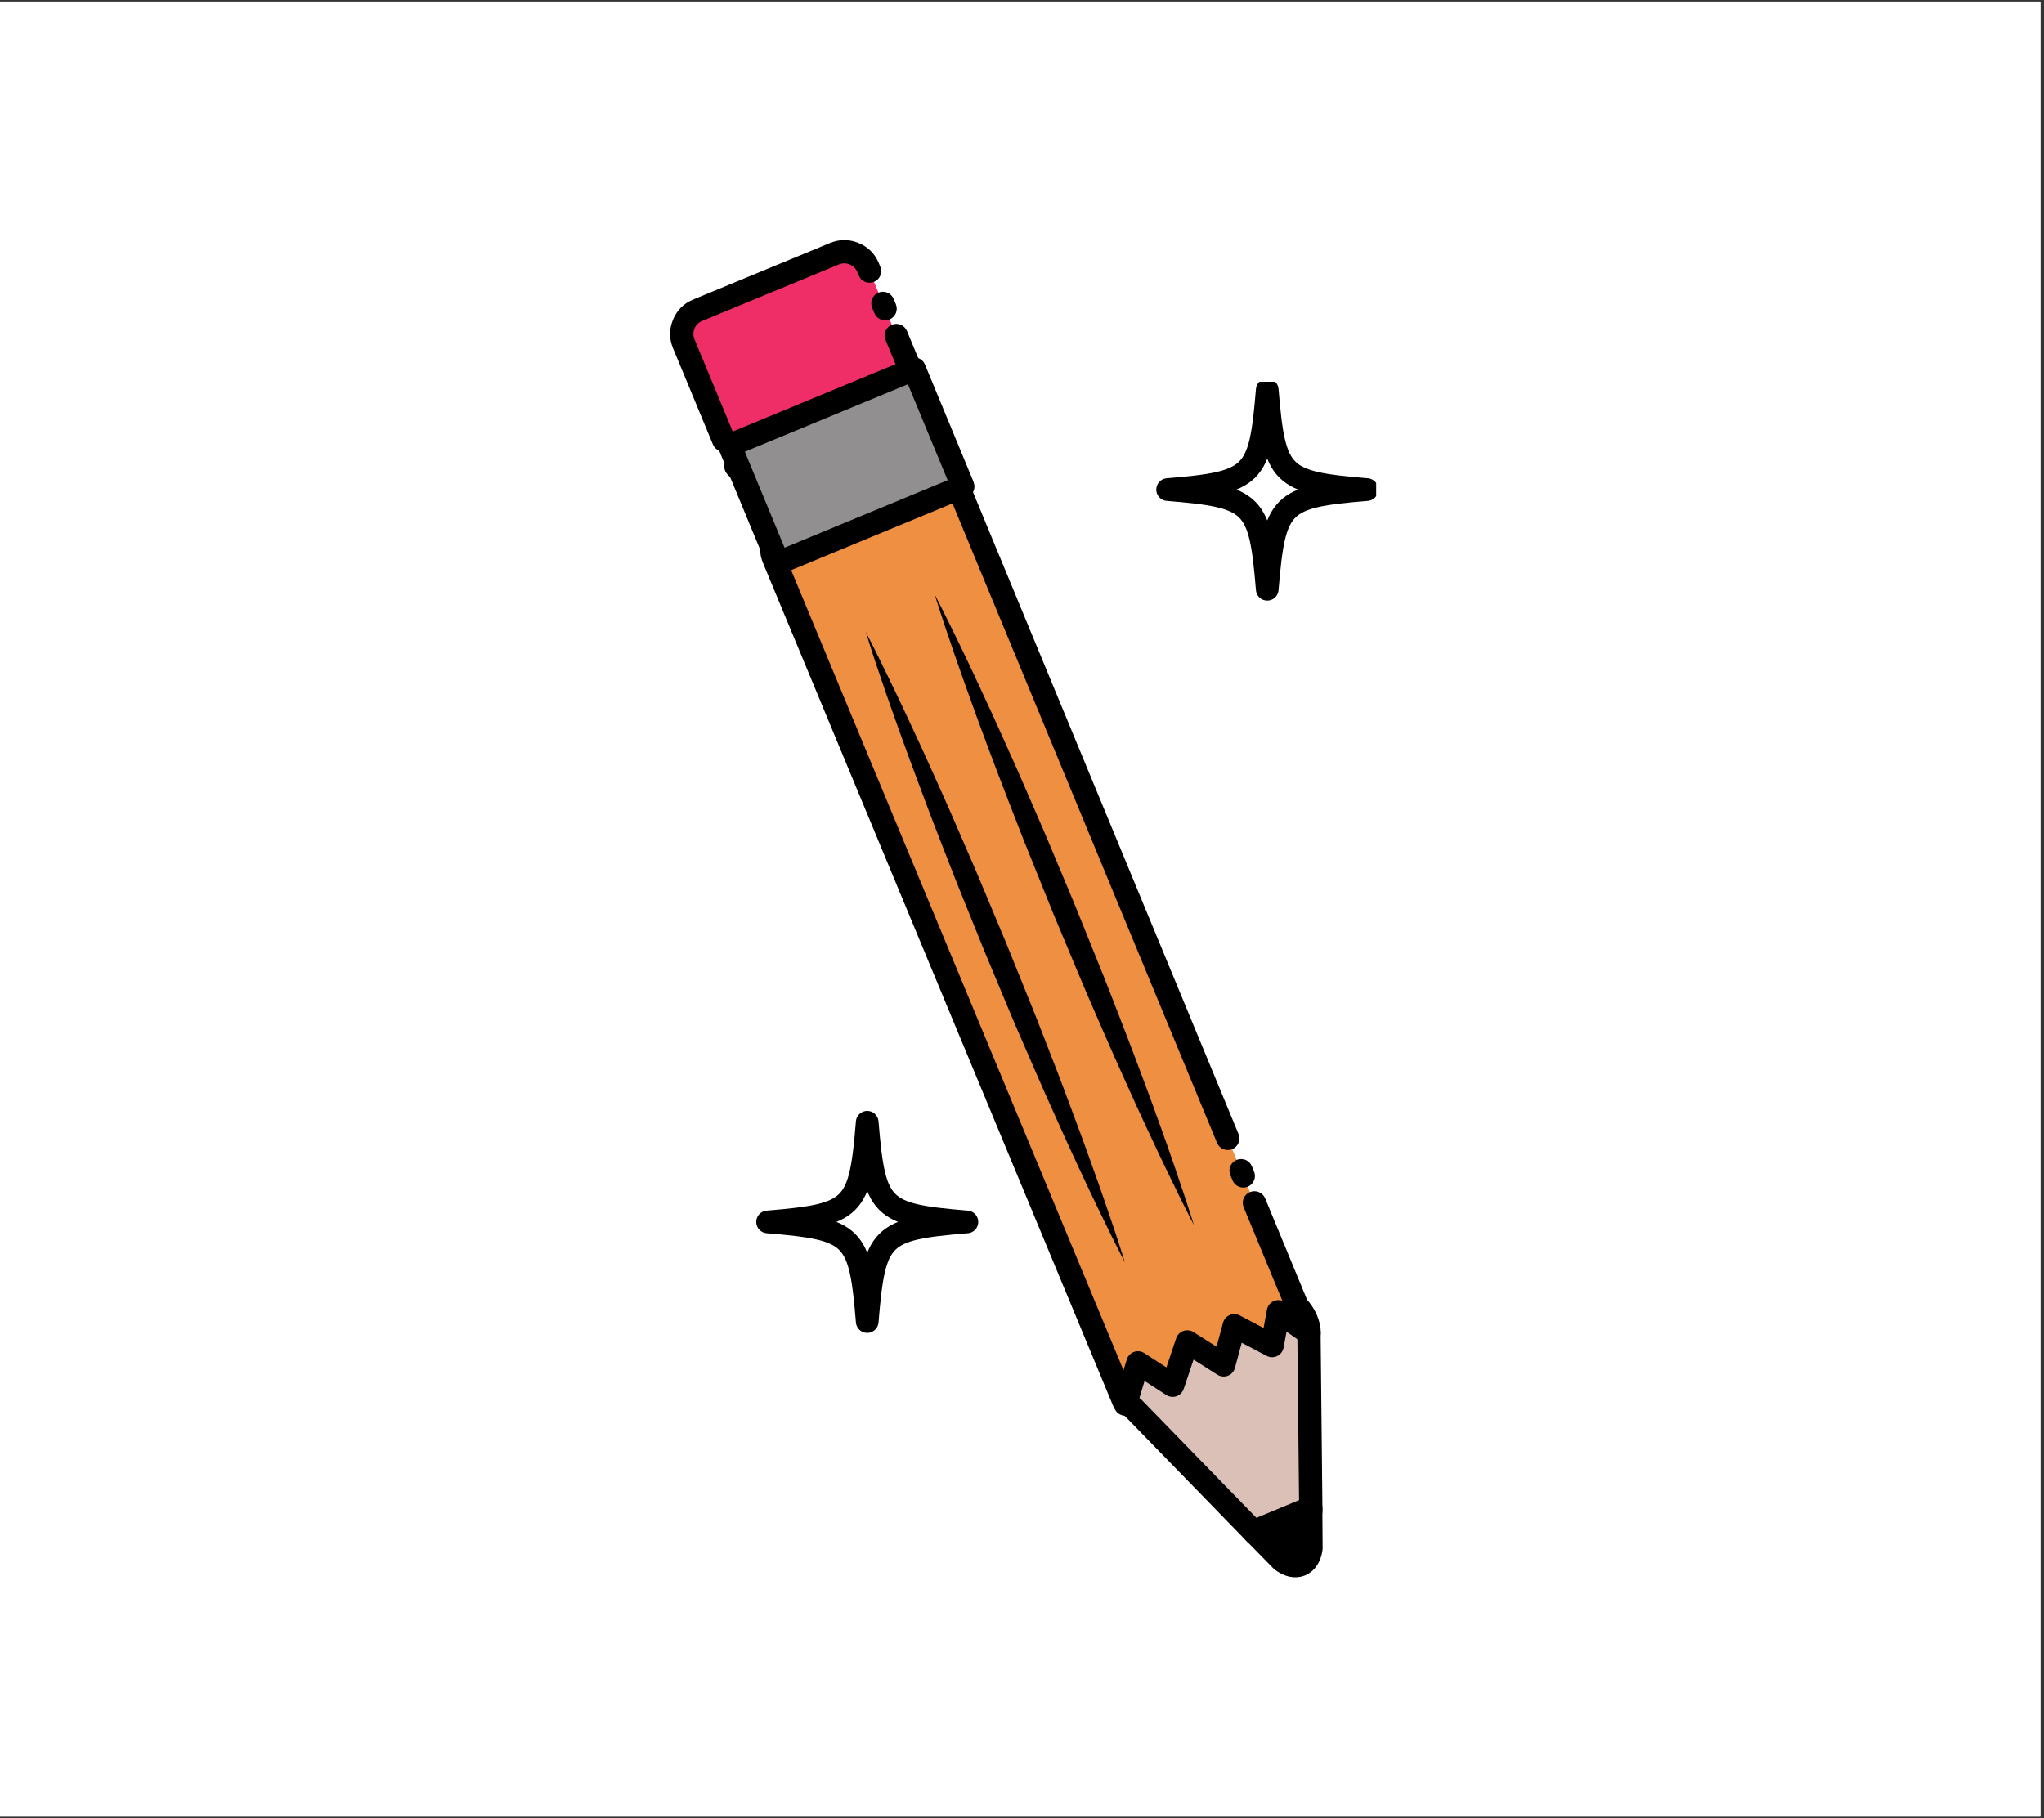 <svg xmlns="http://www.w3.org/2000/svg" xmlns:xlink="http://www.w3.org/1999/xlink" width="571" zoomAndPan="magnify" viewBox="0 0 428.25 381" height="508" preserveAspectRatio="xMidYMid meet" version="1.2"><rect x="0" y="0" width="428.25" height="381" fill="#333333" stroke="none"/><defs><clipPath id="c267921594"><path d="M 0 0.332 L 427.5 0.332 L 427.5 380.664 L 0 380.664 Z M 0 0.332 "/></clipPath><clipPath id="24a7824eea"><path d="M 241 80 L 288.328 80 L 288.328 127 L 241 127 Z M 241 80 "/></clipPath></defs><g id="3520f0b697"><g clip-rule="nonzero" clip-path="url(#c267921594)"><path style=" stroke:none;fill-rule:nonzero;fill:#ffffff;fill-opacity:1;" d="M 0 0.332 L 427.5 0.332 L 427.5 380.668 L 0 380.668 Z M 0 0.332 "/><path style=" stroke:none;fill-rule:nonzero;fill:#ffffff;fill-opacity:1;" d="M 0 0.332 L 427.5 0.332 L 427.5 380.668 L 0 380.668 Z M 0 0.332 "/></g><path style=" stroke:none;fill-rule:nonzero;fill:#dac0b7;fill-opacity:1;" d="M 262.648 321.852 L 237.137 295.672 C 234.238 293.438 233.273 287.051 236.66 285.656 L 267.168 273.129 C 270.555 271.742 274.281 276.996 273.793 280.621 L 274.172 317.098 L 262.648 321.852 "/><path style="fill:none;stroke-width:40;stroke-linecap:round;stroke-linejoin:round;stroke:#000000;stroke-opacity:1;stroke-miterlimit:10;" d="M 2522.214 1046.809 L 2312.797 1262.115 C 2289.005 1280.491 2281.085 1333.016 2308.885 1344.485 L 2559.314 1447.511 C 2587.114 1458.916 2617.704 1415.707 2613.696 1385.895 L 2616.806 1085.906 Z M 2522.214 1046.809 " transform="matrix(0.122,0,0,-0.122,-44.614,449.136)"/><path style=" stroke:none;fill-rule:nonzero;fill:#000000;fill-opacity:1;" d="M 274.148 316.441 L 274.207 324.879 C 273.707 328.441 270.969 329.562 268.105 327.387 L 262.207 321.379 L 274.148 316.441 "/><path style="fill:none;stroke-width:40;stroke-linecap:round;stroke-linejoin:round;stroke:#000000;stroke-opacity:1;stroke-miterlimit:10;" d="M 2616.614 1091.303 L 2617.095 1021.912 C 2612.991 992.613 2590.513 983.361 2567.009 1001.287 L 2518.591 1050.696 Z M 2616.614 1091.303 " transform="matrix(0.122,0,0,-0.122,-44.614,449.136)"/><path style=" stroke:none;fill-rule:nonzero;fill:#ef2e68;fill-opacity:1;" d="M 143.262 72.039 C 142.117 69.293 143.43 66.141 146.172 65.012 L 174.836 53.168 C 177.59 52.035 180.746 53.336 181.879 56.086 L 191.965 80.395 C 193.098 83.141 191.793 86.289 189.043 87.434 L 160.375 99.266 C 157.625 100.395 154.48 99.094 153.336 96.348 L 143.262 72.039 "/><path style=" stroke:none;fill-rule:nonzero;fill:#000000;fill-opacity:1;" d="M 182.73 64.492 L 183.195 65.617 C 183.32 65.914 183.496 66.176 183.723 66.406 C 183.953 66.633 184.215 66.809 184.516 66.934 C 184.812 67.055 185.125 67.117 185.445 67.117 C 185.77 67.117 186.082 67.055 186.379 66.934 C 186.676 66.809 186.941 66.633 187.168 66.406 C 187.398 66.176 187.574 65.914 187.699 65.617 C 187.82 65.316 187.883 65.008 187.883 64.688 C 187.883 64.363 187.82 64.055 187.699 63.754 L 187.23 62.633 C 187.109 62.332 186.934 62.07 186.703 61.844 C 186.477 61.613 186.211 61.438 185.914 61.316 C 185.613 61.191 185.305 61.129 184.98 61.129 C 184.656 61.129 184.348 61.191 184.047 61.316 C 183.75 61.438 183.484 61.613 183.258 61.844 C 183.031 62.07 182.852 62.332 182.73 62.633 C 182.605 62.93 182.543 63.238 182.543 63.562 C 182.543 63.883 182.605 64.195 182.73 64.492 Z M 185.527 71.234 L 189.715 81.324 C 190.023 82.074 190.023 82.828 189.711 83.586 C 189.395 84.34 188.863 84.875 188.105 85.188 L 161.012 96.371 C 160.715 96.492 160.449 96.668 160.223 96.898 C 159.992 97.125 159.816 97.387 159.695 97.684 C 159.57 97.984 159.508 98.293 159.508 98.617 C 159.508 98.938 159.57 99.25 159.691 99.547 C 159.816 99.844 159.992 100.109 160.219 100.336 C 160.449 100.562 160.711 100.738 161.012 100.863 C 161.309 100.988 161.621 101.047 161.941 101.051 C 162.266 101.051 162.578 100.988 162.875 100.863 L 189.977 89.68 C 191.973 88.852 193.383 87.438 194.211 85.445 C 195.039 83.453 195.039 81.461 194.215 79.461 L 190.027 69.371 C 189.906 69.074 189.73 68.812 189.5 68.582 C 189.273 68.355 189.008 68.18 188.711 68.055 C 188.41 67.934 188.102 67.871 187.777 67.871 C 187.453 67.871 187.145 67.934 186.844 68.055 C 186.547 68.18 186.285 68.355 186.055 68.582 C 185.828 68.812 185.652 69.074 185.527 69.371 C 185.402 69.668 185.34 69.98 185.34 70.301 C 185.34 70.625 185.402 70.934 185.527 71.234 Z M 156.527 96.637 C 156.348 96.5 156.188 96.348 156.047 96.176 C 155.84 95.93 155.594 95.73 155.309 95.578 C 155.023 95.43 154.719 95.34 154.395 95.309 C 154.074 95.281 153.758 95.312 153.449 95.41 C 153.141 95.504 152.863 95.656 152.617 95.863 C 152.367 96.07 152.168 96.316 152.016 96.602 C 151.867 96.887 151.777 97.188 151.746 97.512 C 151.719 97.832 151.75 98.145 151.848 98.453 C 151.941 98.762 152.094 99.039 152.301 99.289 C 152.68 99.742 153.105 100.148 153.578 100.508 C 153.836 100.703 154.121 100.84 154.434 100.922 C 154.746 101.004 155.062 101.023 155.383 100.98 C 155.699 100.938 156 100.832 156.281 100.672 C 156.559 100.508 156.797 100.301 156.992 100.043 C 157.188 99.785 157.324 99.5 157.41 99.191 C 157.492 98.879 157.512 98.562 157.465 98.242 C 157.422 97.922 157.32 97.625 157.156 97.344 C 156.992 97.066 156.785 96.832 156.527 96.637 Z M 153.879 91.293 L 145.512 71.109 C 145.199 70.355 145.195 69.602 145.508 68.852 C 145.82 68.098 146.352 67.566 147.102 67.258 L 175.77 55.414 C 176.523 55.105 177.277 55.105 178.031 55.418 C 178.785 55.73 179.316 56.262 179.625 57.012 L 179.934 57.754 C 180.055 58.051 180.23 58.312 180.461 58.543 C 180.688 58.77 180.953 58.945 181.25 59.07 C 181.551 59.191 181.859 59.254 182.184 59.254 C 182.508 59.254 182.816 59.191 183.117 59.07 C 183.414 58.945 183.68 58.77 183.906 58.543 C 184.133 58.312 184.312 58.051 184.434 57.754 C 184.559 57.453 184.621 57.145 184.621 56.82 C 184.621 56.5 184.559 56.188 184.434 55.891 L 184.133 55.16 C 183.309 53.164 181.898 51.754 179.898 50.926 C 177.902 50.102 175.906 50.098 173.906 50.922 L 145.242 62.766 C 143.246 63.586 141.836 64.996 141.008 66.988 C 140.18 68.984 140.18 70.977 141.008 72.969 L 149.375 93.152 C 149.5 93.453 149.676 93.715 149.902 93.941 C 150.133 94.172 150.395 94.348 150.695 94.473 C 150.992 94.594 151.305 94.656 151.625 94.656 C 151.949 94.656 152.262 94.594 152.559 94.473 C 152.855 94.348 153.121 94.172 153.348 93.945 C 153.578 93.715 153.754 93.453 153.879 93.156 C 154 92.859 154.062 92.547 154.062 92.227 C 154.062 91.902 154 91.594 153.879 91.293 Z M 153.879 91.293 "/><path style=" stroke:none;fill-rule:nonzero;fill:#ee8f42;fill-opacity:1;" d="M 235.785 294.25 C 235.75 294.191 235.527 293.824 235.504 293.766 L 162.117 117.066 C 160.984 114.34 162.289 111.215 165.02 110.086 L 193.453 98.34 C 196.18 97.211 199.312 98.512 200.445 101.246 L 273.672 278.297 C 273.695 278.371 273.805 279.016 273.816 279.078 L 267.848 274.867 L 266.531 281.98 L 258.602 277.801 L 256.387 286.031 L 248.746 281.191 L 245.688 290.301 L 238.418 285.582 L 235.785 294.25 "/><path style=" stroke:none;fill-rule:nonzero;fill:#000000;fill-opacity:1;" d="M 257.777 246.238 L 258.242 247.363 C 258.363 247.66 258.539 247.922 258.77 248.152 C 258.996 248.379 259.258 248.555 259.559 248.68 C 259.855 248.805 260.168 248.863 260.488 248.867 C 260.812 248.867 261.125 248.805 261.422 248.68 C 261.723 248.559 261.984 248.383 262.215 248.156 C 262.441 247.926 262.617 247.664 262.742 247.367 C 262.867 247.07 262.93 246.758 262.93 246.438 C 262.93 246.113 262.867 245.805 262.746 245.504 L 262.281 244.383 C 262.156 244.082 261.98 243.82 261.754 243.594 C 261.523 243.363 261.262 243.188 260.961 243.062 C 260.664 242.941 260.355 242.879 260.031 242.879 C 259.707 242.879 259.398 242.938 259.098 243.062 C 258.801 243.184 258.535 243.359 258.309 243.59 C 258.078 243.816 257.902 244.078 257.777 244.375 C 257.652 244.676 257.59 244.984 257.59 245.309 C 257.59 245.629 257.652 245.941 257.777 246.238 Z M 260.566 252.98 L 271.418 279.227 L 273.672 278.297 L 271.359 279.066 C 271.332 278.984 271.316 278.922 271.305 278.871 C 271.309 278.898 271.316 278.941 271.328 278.996 C 271.344 279.074 271.363 279.191 271.391 279.352 C 271.41 279.457 271.422 279.523 271.43 279.551 L 273.816 279.078 L 275.223 277.09 L 269.254 272.883 C 268.988 272.695 268.699 272.566 268.387 272.496 C 268.07 272.426 267.754 272.418 267.434 272.473 C 267.117 272.527 266.82 272.641 266.547 272.812 C 266.273 272.984 266.043 273.203 265.859 273.465 C 265.652 273.758 265.516 274.078 265.453 274.426 L 264.137 281.539 L 266.531 281.98 L 267.672 279.832 L 259.742 275.648 C 259.453 275.5 259.152 275.41 258.828 275.379 C 258.508 275.348 258.191 275.379 257.883 275.477 C 257.574 275.57 257.297 275.723 257.047 275.926 C 256.797 276.133 256.598 276.379 256.449 276.664 C 256.363 276.824 256.297 276.992 256.25 277.168 L 254.031 285.398 L 256.387 286.031 L 257.691 283.977 L 250.051 279.141 C 249.781 278.965 249.484 278.852 249.164 278.797 C 248.848 278.742 248.531 278.75 248.215 278.82 C 247.898 278.891 247.609 279.016 247.348 279.203 C 247.082 279.387 246.863 279.617 246.691 279.887 C 246.582 280.055 246.5 280.23 246.438 280.418 L 243.379 289.527 L 245.688 290.301 L 247.016 288.262 L 239.742 283.543 C 239.473 283.367 239.18 283.25 238.859 283.191 C 238.543 283.133 238.227 283.137 237.91 283.203 C 237.594 283.27 237.305 283.395 237.035 283.578 C 236.77 283.758 236.551 283.984 236.375 284.258 C 236.246 284.449 236.152 284.656 236.086 284.875 L 233.453 293.547 L 235.785 294.25 L 237.875 293 C 237.824 292.918 237.781 292.844 237.742 292.777 C 237.715 292.73 237.691 292.695 237.68 292.668 C 237.707 292.727 237.738 292.789 237.766 292.863 L 164.371 116.133 C 164.062 115.395 164.062 114.652 164.371 113.91 C 164.68 113.168 165.207 112.641 165.953 112.332 L 194.383 100.586 C 195.125 100.281 195.867 100.281 196.609 100.59 C 197.355 100.898 197.883 101.426 198.191 102.176 L 254.988 239.492 C 255.109 239.793 255.285 240.055 255.516 240.285 C 255.742 240.512 256.004 240.688 256.305 240.812 C 256.602 240.934 256.914 240.996 257.234 240.996 C 257.559 241 257.871 240.938 258.168 240.812 C 258.469 240.691 258.73 240.516 258.961 240.289 C 259.188 240.059 259.363 239.797 259.488 239.5 C 259.613 239.203 259.676 238.891 259.676 238.57 C 259.676 238.246 259.613 237.938 259.492 237.637 L 202.695 100.316 C 201.871 98.328 200.469 96.922 198.484 96.098 C 196.492 95.27 194.508 95.27 192.52 96.094 L 164.082 107.84 C 162.098 108.664 160.695 110.066 159.871 112.047 C 159.043 114.031 159.043 116.016 159.867 117.996 L 233.242 294.668 C 233.309 294.828 233.457 295.105 233.695 295.504 C 234.02 296.039 234.48 296.398 235.078 296.578 C 235.387 296.672 235.703 296.703 236.023 296.672 C 236.348 296.641 236.648 296.547 236.934 296.395 C 237.219 296.242 237.465 296.043 237.668 295.793 C 237.875 295.543 238.023 295.266 238.117 294.957 L 240.746 286.285 L 238.418 285.582 L 237.09 287.621 L 244.359 292.34 C 244.535 292.449 244.719 292.539 244.914 292.605 C 245.223 292.707 245.535 292.746 245.859 292.727 C 246.18 292.703 246.484 292.621 246.773 292.477 C 247.062 292.332 247.316 292.141 247.527 291.895 C 247.738 291.652 247.895 291.379 248 291.07 L 251.059 281.965 L 248.746 281.191 L 247.441 283.246 L 255.078 288.086 C 255.289 288.219 255.512 288.316 255.754 288.379 C 256.062 288.465 256.379 288.484 256.699 288.441 C 257.02 288.402 257.32 288.301 257.602 288.137 C 257.883 287.977 258.121 287.77 258.316 287.512 C 258.512 287.258 258.652 286.973 258.738 286.664 L 260.953 278.43 L 258.602 277.801 L 257.465 279.949 L 265.395 284.133 C 265.613 284.25 265.848 284.328 266.09 284.375 C 266.406 284.434 266.727 284.43 267.043 284.359 C 267.355 284.293 267.648 284.168 267.914 283.984 C 268.18 283.801 268.402 283.574 268.578 283.305 C 268.754 283.035 268.871 282.742 268.93 282.422 L 270.246 275.312 L 267.848 274.867 L 266.441 276.855 L 272.414 281.062 C 272.984 281.465 273.609 281.598 274.297 281.461 C 274.613 281.398 274.906 281.277 275.172 281.098 C 275.441 280.918 275.664 280.695 275.844 280.426 C 276.023 280.156 276.145 279.863 276.207 279.547 C 276.27 279.234 276.27 278.918 276.207 278.602 L 276.207 278.598 C 276.203 278.574 276.199 278.543 276.191 278.508 C 276.102 278.004 276.031 277.68 275.984 277.527 C 275.965 277.477 275.945 277.422 275.922 277.371 L 265.07 251.125 C 264.945 250.828 264.77 250.562 264.543 250.336 C 264.312 250.105 264.051 249.93 263.754 249.809 C 263.453 249.684 263.145 249.621 262.82 249.621 C 262.496 249.621 262.188 249.684 261.887 249.805 C 261.59 249.93 261.324 250.105 261.098 250.332 C 260.867 250.559 260.691 250.82 260.566 251.121 C 260.441 251.418 260.379 251.727 260.379 252.051 C 260.379 252.371 260.441 252.684 260.566 252.98 Z M 260.566 252.98 "/><path style=" stroke:none;fill-rule:nonzero;fill:#918f8f;fill-opacity:1;" d="M 162.766 119.059 C 162.727 118.988 162.691 118.914 162.656 118.828 L 152.578 94.523 L 191.199 78.57 L 201.285 102.887 C 201.309 102.961 201.332 103.047 201.359 103.117 L 162.766 119.059 "/><path style="fill:none;stroke-width:40;stroke-linecap:round;stroke-linejoin:round;stroke:#000000;stroke-opacity:1;stroke-miterlimit:10;" d="M 1702.311 2714.608 C 1701.99 2715.186 1701.701 2715.796 1701.413 2716.503 L 1618.685 2916.388 L 1935.712 3047.589 L 2018.504 2847.607 C 2018.697 2846.997 2018.889 2846.29 2019.113 2845.712 Z M 1702.311 2714.608 " transform="matrix(0.122,0,0,-0.122,-44.614,449.136)"/><path style=" stroke:none;fill-rule:nonzero;fill:#000000;fill-opacity:1;" d="M 181.367 132.398 L 235.676 264.52 "/><path style=" stroke:none;fill-rule:nonzero;fill:#000000;fill-opacity:1;" d="M 181.367 132.398 C 181.367 132.398 181.621 132.898 182.109 133.832 C 182.574 134.77 183.305 136.133 184.156 137.895 C 185.887 141.395 188.336 146.43 191.148 152.512 C 192.562 155.551 194.098 158.844 195.645 162.348 C 197.215 165.859 198.898 169.547 200.531 173.387 C 202.188 177.242 203.953 181.18 205.633 185.242 C 207.328 189.305 209.059 193.414 210.773 197.535 C 212.457 201.668 214.125 205.816 215.77 209.891 C 217.438 213.965 218.949 218.012 220.484 221.902 C 222.02 225.793 223.418 229.602 224.762 233.188 C 226.125 236.773 227.355 240.191 228.488 243.352 C 230.766 249.652 232.555 254.953 233.801 258.66 C 235.031 262.383 235.676 264.52 235.676 264.52 C 235.676 264.52 234.641 262.539 232.898 259.039 C 231.156 255.523 228.707 250.5 225.895 244.41 C 224.48 241.371 222.957 238.074 221.398 234.562 C 219.824 231.07 218.156 227.375 216.512 223.531 C 214.867 219.68 213.09 215.738 211.406 211.676 C 209.715 207.617 207.996 203.508 206.281 199.383 C 204.598 195.238 202.93 191.102 201.285 187.031 C 199.629 182.957 198.105 178.906 196.57 175.016 C 195.035 171.113 193.633 167.32 192.293 163.719 C 190.93 160.133 189.699 156.719 188.566 153.566 C 186.289 147.27 184.496 141.969 183.254 138.258 C 182.633 136.398 182.184 134.926 181.867 133.93 C 181.539 132.922 181.367 132.398 181.367 132.398 "/><path style=" stroke:none;fill-rule:nonzero;fill:#000000;fill-opacity:1;" d="M 195.828 124.566 L 250.137 256.691 "/><path style=" stroke:none;fill-rule:nonzero;fill:#000000;fill-opacity:1;" d="M 195.828 124.566 C 195.828 124.566 196.082 125.066 196.559 126.004 C 197.031 126.938 197.75 128.301 198.605 130.062 C 200.348 133.566 202.797 138.598 205.598 144.68 C 207.012 147.719 208.547 151.016 210.105 154.527 C 211.664 158.031 213.344 161.715 214.988 165.559 C 216.633 169.41 218.414 173.352 220.094 177.41 C 221.789 181.473 223.504 185.582 225.234 189.707 C 226.902 193.852 228.574 197.984 230.219 202.059 C 231.887 206.121 233.398 210.18 234.934 214.074 C 236.469 217.977 237.879 221.77 239.219 225.355 C 240.586 228.941 241.816 232.371 242.949 235.523 C 245.227 241.82 247.016 247.121 248.246 250.828 C 249.477 254.551 250.137 256.691 250.137 256.691 C 250.137 256.691 249.086 254.707 247.348 251.195 C 245.617 247.691 243.168 242.66 240.352 236.578 C 238.941 233.539 237.406 230.246 235.859 226.742 C 234.285 223.242 232.617 219.543 230.961 215.703 C 229.316 211.848 227.539 207.906 225.867 203.848 C 224.176 199.785 222.445 195.676 220.727 191.555 C 219.059 187.406 217.391 183.273 215.746 179.199 C 214.074 175.125 212.566 171.078 211.031 167.188 C 209.496 163.281 208.094 159.488 206.742 155.902 C 205.379 152.316 204.16 148.887 203.027 145.738 C 200.75 139.438 198.945 134.137 197.715 130.43 C 197.082 128.566 196.645 127.098 196.312 126.102 C 195.996 125.09 195.828 124.566 195.828 124.566 "/><path style=" stroke:none;fill-rule:nonzero;fill:#ffffff;fill-opacity:1;" d="M 285.914 103.75 C 267.789 105.246 266.57 106.473 265.059 124.566 C 263.547 106.473 262.328 105.246 244.215 103.75 C 262.328 102.242 263.547 101.027 265.059 82.934 C 266.57 101.027 267.789 102.242 285.914 103.75 "/><g clip-rule="nonzero" clip-path="url(#24a7824eea)"><path style="fill:none;stroke-width:38.946;stroke-linecap:round;stroke-linejoin:round;stroke:#000000;stroke-opacity:1;stroke-miterlimit:10;" d="M 2713.194 2840.508 C 2564.412 2828.204 2554.408 2818.084 2541.998 2669.311 C 2529.589 2818.084 2519.585 2828.204 2370.899 2840.508 C 2519.585 2852.908 2529.589 2862.899 2541.998 3011.705 C 2554.408 2862.899 2564.412 2852.908 2713.194 2840.508 Z M 2713.194 2840.508 " transform="matrix(0.122,0,0,-0.122,-44.614,449.136)"/></g><path style=" stroke:none;fill-rule:nonzero;fill:#ffffff;fill-opacity:1;" d="M 202.223 256.703 C 184.094 258.199 182.879 259.414 181.367 277.508 C 179.867 259.414 178.648 258.199 160.523 256.703 C 178.648 255.195 179.867 253.98 181.367 235.887 C 182.879 253.98 184.094 255.195 202.223 256.703 "/><path style="fill:none;stroke-width:38.946;stroke-linecap:round;stroke-linejoin:round;stroke:#000000;stroke-opacity:1;stroke-miterlimit:10;" d="M 2026.2 1582.599 C 1877.386 1570.295 1867.414 1560.304 1855.004 1411.499 C 1842.692 1560.304 1832.687 1570.295 1683.905 1582.599 C 1832.687 1595 1842.692 1604.991 1855.004 1753.796 C 1867.414 1604.991 1877.386 1595 2026.2 1582.599 Z M 2026.2 1582.599 " transform="matrix(0.122,0,0,-0.122,-44.614,449.136)"/></g></svg>